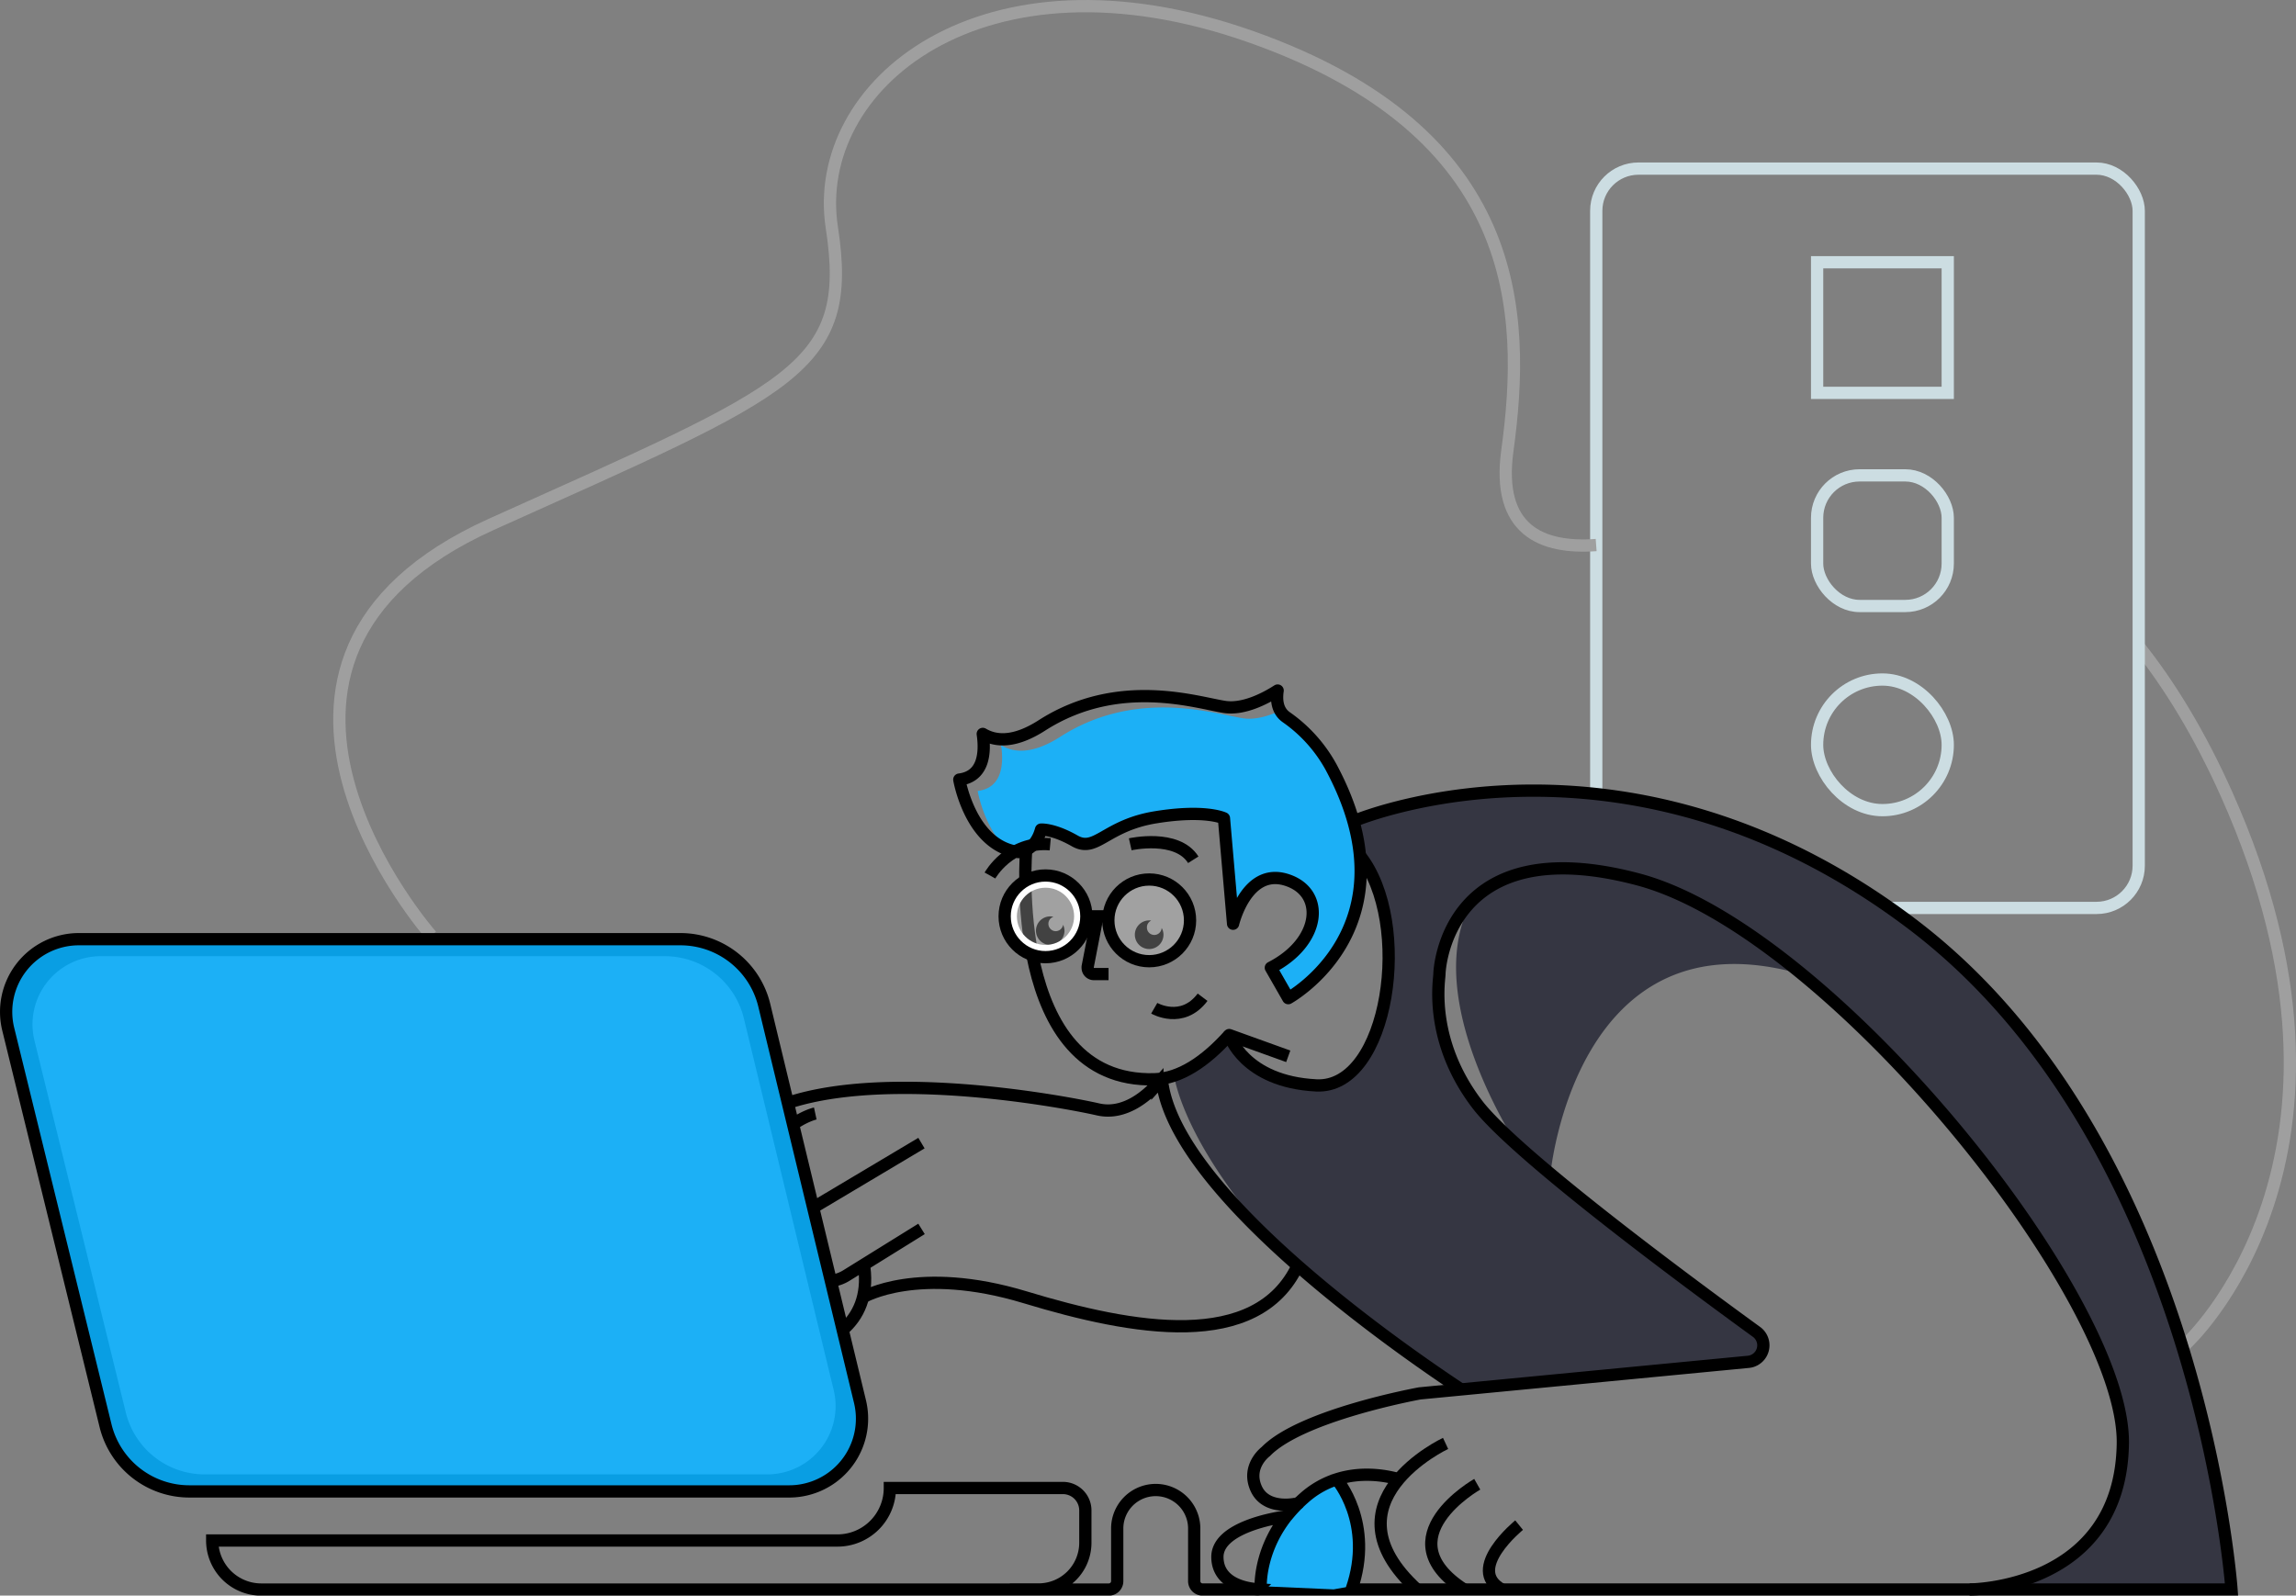 <svg class="force-stroke-txt-color" xmlns="http://www.w3.org/2000/svg" viewBox="0 0 904.82 628.87"><rect x="0" y="0" width="904.82" height="628.87" fill="#808080" stroke="none"/><path d="M890.44,298.56c12.3,15.46,24,34.62,34.58,58.23,64.42,143.86-16.1,216.87-16.1,216.87" transform="translate(-47.59 -43.84)" fill="none" stroke="#9f9f9f" stroke-miterlimit="10" stroke-width="4.83"></path><rect x="629.06" y="66.45" width="213.78" height="291.39" rx="16.64" fill="none" stroke="#ccdde2" stroke-miterlimit="10" stroke-width="4.83"></rect><path d="M217.59,412.63S122,304.2,241.2,250.51s142.8-61.15,134.2-117,59-112.72,165.31-75.14,108.44,108.4,100.9,163.15c-4.28,31.21,13.43,38.71,35,37.14" transform="translate(-47.59 -43.84)" fill="none" stroke="#9f9f9f" stroke-miterlimit="10" stroke-width="4.83"></path><path d="M883.7,620.45a41,41,0,0,1-4.54,17.17,7.85,7.85,0,0,1-.38.77,64.88,64.88,0,0,1-19.71,21.74l-.29.2a65.79,65.79,0,0,1-24.32,9.95H927S914.62,493.73,800.84,407.83c-110.11-83.12-213.2-43.06-219.74-40.38a47.26,47.26,0,0,1,2.67,17.84s8.28,4.31,9.66,19.74,4.26,58.33-23.43,66.41c0,0-24.86-.61-31.43-10.15s-8.15-7.6-10.73-5.18c-2,1.83-14.07,8.37-19.64,11.37a11.43,11.43,0,0,1,2.09.29s3.19,26.92,42.22,69.11a54,54,0,0,1,3.74,4.38Q565.09,549,576.12,557l44.54,32.59a8.47,8.47,0,0,0,3.48,1.77,16.27,16.27,0,0,0,7.6.07c5.18-1,40.55-4.61,63.44-6.89a13.86,13.86,0,0,0,1.58-.16l3-.29c.48,0,1-.1,1.42-.13l2.7-.26c1.32-.13,2.51-.26,3.61-.35l3-.29c2.65-.26,4.22-.42,4.35-.42a121.59,121.59,0,0,0,16.27-1.58c5.15-1,9.85-2.61,11.07-5.28h0a3.63,3.63,0,0,0,.25-1.78h0a10.06,10.06,0,0,0-2.06-4.64c-4.7-6.31-15.62-11.72-16.42-12.11h-.07l-.22-.16-65-50.5h-.07s9.79-104.44,99-78.74c0,0,.42.29,1.19.93,3.48,2.68,14.43,11.56,30.53,28.15.42.45.87.9,1.32,1.38,1.71,1.74,3.39,3.55,5.06,5.32,11.3,12.08,24.67,27.47,39.42,46.66l.1.1c16.9,22,29.08,42.16,37,60v.06c8.57,19.39,12.18,36,11.47,49.25A5.56,5.56,0,0,1,883.7,620.45ZM614.63,440.94c-2.64-30.43,12.17-41.45,13-42.06-21.06,38.1,18,96.5,19.37,98.76C645.88,496.7,617.27,471.36,614.63,440.94Z" transform="translate(-47.59 -43.84)" fill="#353642" class="fill-bg-color-dark"></path><path d="M558.69,435a38.45,38.45,0,0,1-3.42,2.22l-6.86-12c15.82-8.09,20.26-22.35,13.3-30.18a15.34,15.34,0,0,0-7.24-4.48c-7-2.12-11.85,1-15.14,5.19a35.64,35.64,0,0,0-5.8,12.14l-3.34-38.52-.26-3s-7.28-3.61-27-.39-23.35,14.11-31.82,9.28-13.27-4.44-13.27-4.44c-2.41,8.85-8.86,8.85-8.86,8.85a20.13,20.13,0,0,1-4.47-1.09c-9.15-8.41-11.63-23-11.63-23,9.6-1.19,10.34-10.43,9.24-18,5.32,3.16,12.82,3.38,23.35-3.38,30.21-19.32,61.19-8.86,72.08-7.25,4.86.71,10.18-1,14.59-3a7.82,7.82,0,0,0,2.32,2.57,57.86,57.86,0,0,1,17.71,19.74C600.52,399.22,569.44,427.36,558.69,435Z" transform="translate(-47.59 -43.84)" fill="#1cb0f6"></path><path d="M445.52,670.3h11.4a18.42,18.42,0,0,0,18.39-18.39V639.15a8.85,8.85,0,0,0-8.85-8.85H398.27A20.66,20.66,0,0,1,377.64,651H131.22a19.35,19.35,0,0,0,19.33,19.33h334a3.32,3.32,0,0,0,3.32-3.3V646.27a15.17,15.17,0,1,1,30.34,0V667a3.31,3.31,0,0,0,3.3,3.32H927S914.62,493.71,800.84,407.82c-110.11-83.12-213.2-43.06-219.74-40.38l-.32.12" transform="translate(-47.59 -43.84)" fill="none" stroke="#000" stroke-miterlimit="10" stroke-width="4.83"></path><path d="M467.09,410.66a5.62,5.62,0,1,1-5.63-5.64,5.12,5.12,0,0,1,1.29.16,2.85,2.85,0,0,0-2,2.74,2.92,2.92,0,0,0,2.89,2.93h0a3,3,0,0,0,2.9-2.51A5.6,5.6,0,0,1,467.09,410.66Z" transform="translate(-47.59 -43.84)"></path><path d="M506.1,412.23a5.64,5.64,0,1,1-5.65-5.63h0a2.69,2.69,0,0,1,.8.09,2.85,2.85,0,0,0-1.67,2.61,2.9,2.9,0,0,0,5.8.26A5.41,5.41,0,0,1,506.1,412.23Z" transform="translate(-47.59 -43.84)"></path><path d="M551.09,316c-.65,4.38.16,8.22,3.38,10.5a57.86,57.86,0,0,1,17.71,19.74c33.82,63.19-16.91,91-16.91,91l-6.86-12c19.75-10.08,21.77-29.82,6.06-34.66s-20.94,17.33-20.94,17.33l-3.6-41.55s-7.28-3.61-27-.39-23.35,14.11-31.82,9.28-13.27-4.44-13.27-4.44c-2.41,8.85-8.86,8.85-8.86,8.85-18.9-2.41-23.34-28.56-23.34-28.56,9.59-1.2,10.33-10.44,9.24-18,5.31,3.16,12.82,3.39,23.35-3.38,30.21-19.32,61.19-8.85,72.07-7.24C537.82,323.57,546.45,319,551.09,316Z" transform="translate(-47.59 -43.84)" fill="none" stroke="#000" stroke-linecap="round" stroke-linejoin="round" stroke-width="4.83"></path><path d="M568.53,629.36l7.47-3,5.6,15.11-.88,27.42-7.57,1.37L544.42,669s2-16.72,8.11-24.67S568.53,629.36,568.53,629.36Z" transform="translate(-47.59 -43.84)" fill="#1cb0f6"></path><path d="M437.72,388.9s7.65-13.73,23.75-12.3" transform="translate(-47.59 -43.84)" fill="none" stroke="#000" stroke-miterlimit="10" stroke-width="4.83"></path><path d="M493,376.6s18.4-4.13,24.84,6.1" transform="translate(-47.59 -43.84)" fill="none" stroke="#000" stroke-miterlimit="10" stroke-width="4.83"></path><path d="M502.46,441.22s11,6.37,19.05-4.34" transform="translate(-47.59 -43.84)" fill="none" stroke="#000" stroke-miterlimit="10" stroke-width="4.83"></path><path d="M452,378.8s-7.83,92.11,50.56,90.41c10-.29,19.94-6.86,29.44-17.43" transform="translate(-47.59 -43.84)" fill="none" stroke="#000" stroke-miterlimit="10" stroke-width="4.83"></path><path d="M555.27,460.16,532,451.78s5.77,18.44,34.35,19.85,38.17-64.18,17.17-90.57" transform="translate(-47.59 -43.84)" fill="none" stroke="#000" stroke-linejoin="round" stroke-width="4.83"></path><path d="M646.25,644.94s-21.33,17.31-6.84,25.36" transform="translate(-47.59 -43.84)" fill="none" stroke="#000" stroke-miterlimit="10" stroke-width="4.83"></path><path d="M629.75,628.83s-37,20.94-5.23,41.47" transform="translate(-47.59 -43.84)" fill="none" stroke="#000" stroke-miterlimit="10" stroke-width="4.83"></path><path d="M617.27,612.73s-49.11,23-11.27,57.57" transform="translate(-47.59 -43.84)" fill="none" stroke="#000" stroke-miterlimit="10" stroke-width="4.83"></path><path d="M823.79,670.3s59.58,0,60.38-57.57S768.64,410.6,693.36,390.49s-78.51,35-78.51,37.26-4.42,26,14.9,51.33c14.92,19.58,80.82,68.46,110.06,89.7a6.54,6.54,0,0,1-3.23,11.8L607.26,593h-.08c-1.22.22-46.86,8.64-60.76,22.94,0,0-7.79,5.77-3.76,14.63s16.41,5.94,16.75,5.61" transform="translate(-47.59 -43.84)" fill="none" stroke="#000" stroke-miterlimit="10" stroke-width="4.83"></path><circle cx="452.88" cy="362.74" r="16.1" fill="#fff" opacity="0.26" style="isolation: isolate;"></circle><circle cx="412.02" cy="361.15" r="16.1" fill="#fff" opacity="0.26" style="isolation: isolate;"></circle><path d="M598.78,626.82c-5.66-1.58-14.91-3-24.44.06a35.39,35.39,0,0,0-12.63,7.19c-.8.7-1.57,1.41-2.31,2.12a57.17,57.17,0,0,0-4.51,4.95,1.27,1.27,0,0,1-.74.43c-3.55.49-26.92,4.19-26.8,16,.11,10.61,11.73,12.35,15.73,12.63a1.21,1.21,0,0,0,1.31-1.09V669c0-3.78.86-15.63,10.21-27.55" transform="translate(-47.59 -43.84)" fill="none" stroke="#000" stroke-miterlimit="10" stroke-width="4.83"></path><path d="M388.22,543.47C391,565.56,373.79,575.55,355,577" transform="translate(-47.59 -43.84)" fill="none" stroke="#000" stroke-miterlimit="10" stroke-width="4.83"></path><path d="M327.74,572.42a39.7,39.7,0,0,1-20.42-40.64c3-21.25,21-37.55,38.62-47.89,37-21.71,120.38-6,134.39-2.8,10.74,2.46,19.72-5.94,23.36-10a1.22,1.22,0,0,1,1.71-.1,1.27,1.27,0,0,1,.39.75c7.69,45,97,106.08,117.66,119.75" transform="translate(-47.59 -43.84)" fill="none" stroke="#000" stroke-miterlimit="10" stroke-width="4.83"></path><path d="M410.75,528.19l-29.57,18.35a14.86,14.86,0,0,1-20.46-4.76c-.26-.42-.5-.86-.72-1.3h0a14.82,14.82,0,0,1,5.72-19.3l45-26.81" transform="translate(-47.59 -43.84)" fill="none" stroke="#000" stroke-miterlimit="10" stroke-width="4.83"></path><circle cx="452.88" cy="362.74" r="16.1" fill="none" stroke="#000" stroke-miterlimit="10" stroke-width="4.83"></circle><circle cx="412.02" cy="361.15" r="13.69" fill="none" stroke="#fff" stroke-miterlimit="10" stroke-width="4.83"></circle><circle cx="412.02" cy="361.15" r="16.1" fill="none" stroke="#000" stroke-miterlimit="10" stroke-width="4.83"></circle><line x1="436.86" y1="361.15" x2="428.12" y2="361.15" fill="none" stroke="#000" stroke-miterlimit="10" stroke-width="4.83"></line><path d="M484.45,427.75h-5.76a2.46,2.46,0,0,1-2.46-2.46,2.32,2.32,0,0,1,0-.46L480.08,405" transform="translate(-47.59 -43.84)" fill="none" stroke="#000" stroke-miterlimit="10" stroke-width="4.83"></path><path d="M368.88,482.7s-20.53,4.43-27.77,35.43c-4.4,18.82-10.44,42.83-14.5,58.79a13.87,13.87,0,0,0,10,16.86,14.12,14.12,0,0,0,3.42.43h0a13.87,13.87,0,0,0,13.54-10.85l8.59-38.54" transform="translate(-47.59 -43.84)" fill="none" stroke="#000" stroke-miterlimit="10" stroke-width="4.83"></path><path d="M387.65,555.16s21.55-12.88,64,0S542.9,576.78,559,542.62" transform="translate(-47.59 -43.84)" fill="none" stroke="#000" stroke-miterlimit="10" stroke-width="4.83"></path><path d="M574.35,626.88s15,17.12,5.88,43.42" transform="translate(-47.59 -43.84)" fill="none" stroke="#000" stroke-miterlimit="10" stroke-width="4.83"></path><path d="M78.68,414h237a34,34,0,0,1,33.09,26L386.5,596.25a28.66,28.66,0,0,1-21.14,34.59,28.23,28.23,0,0,1-6.73.81H122.24a34,34,0,0,1-33.06-25.93L50.84,449.49A28.65,28.65,0,0,1,78.68,414Z" transform="translate(-47.59 -43.84)" fill="#099ee3"></path><path d="M87.31,420.71H309.67a32,32,0,0,1,31.05,24.43l35.42,146.59A26.92,26.92,0,0,1,350,624.94H128.18a32,32,0,0,1-31-24.33L61.18,454a26.89,26.89,0,0,1,19.7-32.53A26.31,26.31,0,0,1,87.31,420.71Z" transform="translate(-47.59 -43.84)" fill="#1cb0f6"></path><path d="M78.68,414h237a34,34,0,0,1,33.09,26L386.5,596.25a28.66,28.66,0,0,1-21.14,34.59,28.23,28.23,0,0,1-6.73.81H122.24a34,34,0,0,1-33.06-25.93L50.84,449.49A28.65,28.65,0,0,1,78.68,414Z" transform="translate(-47.59 -43.84)" fill="none" stroke="#000" stroke-miterlimit="10" stroke-width="4.83"></path><rect x="716.1" y="103.36" width="51.48" height="51.48" fill="none" stroke="#ccdde2" stroke-miterlimit="10" stroke-width="4.83"></rect><rect x="716.1" y="187.36" width="51.48" height="51.48" rx="16.72" fill="none" stroke="#ccdde2" stroke-miterlimit="10" stroke-width="4.83"></rect><rect x="716.1" y="267.82" width="51.48" height="51.48" rx="25.74" fill="none" stroke="#ccdde2" stroke-miterlimit="10" stroke-width="4.83"></rect></svg>